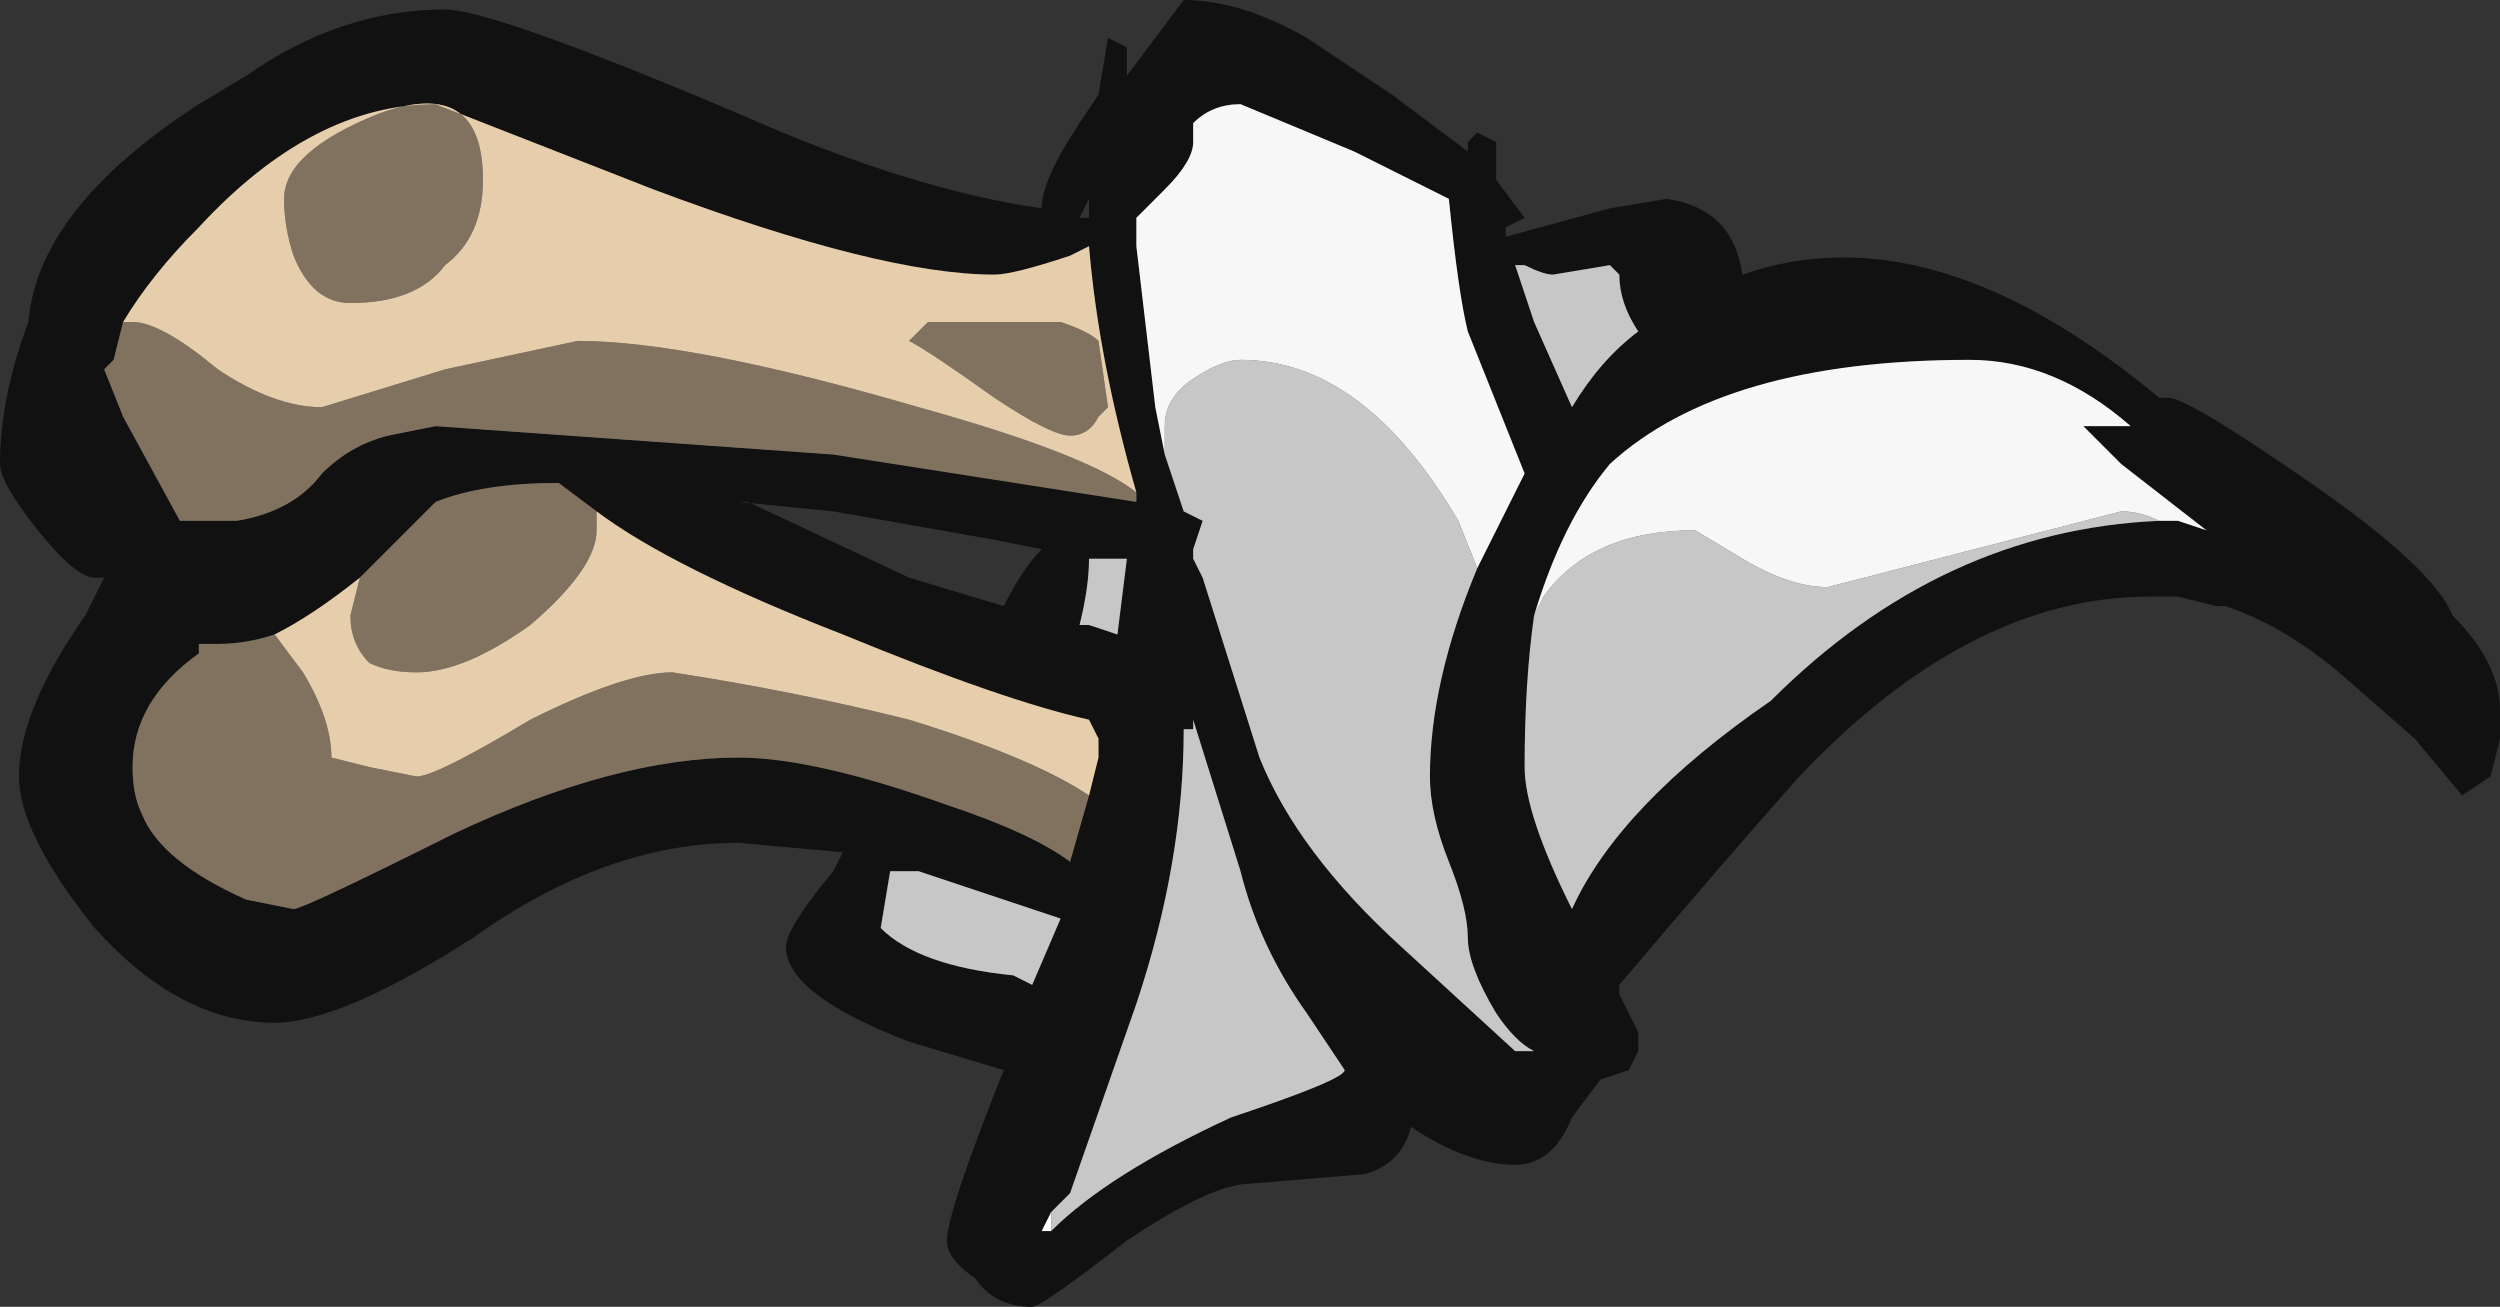 <?xml version="1.0" encoding="UTF-8" standalone="no"?>
<svg xmlns:ffdec="https://www.free-decompiler.com/flash" xmlns:xlink="http://www.w3.org/1999/xlink" ffdec:objectType="frame" height="48.3px" width="92.4px" xmlns="http://www.w3.org/2000/svg">
  <rect width="100%" height="100%" fill="#333333" stroke="none"/>
  <g transform="matrix(1.0, 0.0, 0.0, 1.0, 41.3, 24.15)">
    <use ffdec:characterId="180" height="6.9" transform="matrix(7.0, 0.0, 0.0, 7.0, -41.3, -24.15)" width="13.2" xlink:href="#shape0"/>
  </g>
  <defs>
    <g id="shape0" transform="matrix(1.0, 0.0, 0.0, 1.0, 5.9, 3.45)">
      <path d="M1.85 -2.7 L1.9 -2.75 2.0 -2.7 2.0 -2.5 2.15 -2.3 2.05 -2.25 2.05 -2.2 2.6 -2.35 2.9 -2.4 Q3.25 -2.35 3.3 -2.0 4.3 -2.35 5.5 -1.35 L5.55 -1.35 Q5.65 -1.35 6.3 -0.9 6.95 -0.45 7.05 -0.2 7.3 0.05 7.3 0.3 L7.3 0.45 7.25 0.65 7.1 0.75 6.85 0.45 6.45 0.1 Q6.15 -0.15 5.85 -0.25 L5.8 -0.25 5.6 -0.3 5.45 -0.3 Q4.5 -0.3 3.6 0.65 3.2 1.1 2.65 1.75 L2.65 1.8 2.75 2.0 2.75 2.1 2.7 2.2 2.55 2.25 2.4 2.45 Q2.3 2.7 2.1 2.7 1.85 2.7 1.55 2.5 1.5 2.7 1.3 2.75 L0.7 2.8 Q0.5 2.8 0.05 3.1 -0.4 3.45 -0.45 3.45 -0.65 3.45 -0.75 3.3 -0.9 3.2 -0.9 3.1 -0.9 2.95 -0.6 2.2 L-1.1 2.05 Q-1.75 1.8 -1.75 1.55 -1.75 1.45 -1.5 1.15 L-1.45 1.05 -2.0 1.0 Q-2.7 1.0 -3.4 1.5 -4.1 1.95 -4.45 1.95 -4.95 1.95 -5.4 1.45 -5.8 0.95 -5.8 0.65 -5.8 0.3 -5.45 -0.2 L-5.35 -0.4 -5.4 -0.4 Q-5.5 -0.4 -5.7 -0.65 -5.9 -0.9 -5.9 -1.0 -5.9 -1.35 -5.75 -1.75 -5.7 -2.35 -4.85 -2.9 L-4.6 -3.05 Q-4.1 -3.4 -3.55 -3.4 -3.3 -3.4 -2.0 -2.85 -1.1 -2.45 -0.4 -2.35 -0.4 -2.5 -0.2 -2.8 L-0.1 -2.95 -0.05 -3.25 0.05 -3.2 0.05 -3.05 0.35 -3.45 Q0.65 -3.45 1.0 -3.25 L1.45 -2.95 1.85 -2.65 1.85 -2.7 M2.1 -2.05 L2.2 -1.75 2.4 -1.3 Q2.55 -1.55 2.75 -1.7 2.65 -1.85 2.65 -2.0 L2.6 -2.05 2.3 -2.0 Q2.25 -2.0 2.15 -2.05 L2.1 -2.05 M1.9 -0.45 L2.15 -0.95 1.85 -1.7 Q1.8 -1.9 1.75 -2.4 1.55 -2.5 1.25 -2.65 L0.65 -2.9 Q0.5 -2.9 0.4 -2.8 L0.4 -2.7 Q0.4 -2.6 0.25 -2.45 L0.1 -2.3 0.1 -2.15 0.2 -1.3 0.25 -1.05 0.35 -0.75 0.45 -0.7 0.4 -0.55 0.4 -0.5 0.45 -0.4 0.75 0.55 Q0.95 1.05 1.5 1.55 L2.1 2.1 2.2 2.1 Q2.1 2.05 2.0 1.9 1.85 1.65 1.85 1.5 1.85 1.35 1.75 1.1 1.65 0.85 1.65 0.65 1.65 0.15 1.9 -0.45 M-5.25 -1.75 L-5.3 -1.55 -5.35 -1.5 -5.25 -1.25 -4.95 -0.7 -4.65 -0.7 Q-4.35 -0.75 -4.2 -0.95 -4.05 -1.1 -3.85 -1.15 L-3.6 -1.2 -1.5 -1.05 0.1 -0.8 0.1 -0.85 Q-0.1 -1.55 -0.15 -2.15 L-0.25 -2.1 Q-0.55 -2.0 -0.65 -2.0 -1.25 -2.0 -2.45 -2.45 L-3.6 -2.9 Q-4.25 -2.9 -4.85 -2.25 -5.1 -2.0 -5.25 -1.75 M5.5 -0.7 L5.6 -0.7 5.75 -0.65 5.3 -1.0 5.1 -1.2 5.35 -1.2 Q4.95 -1.55 4.5 -1.55 3.2 -1.55 2.6 -1.0 2.35 -0.7 2.2 -0.2 2.15 0.15 2.15 0.6 2.15 0.85 2.4 1.35 2.65 0.8 3.45 0.25 4.35 -0.65 5.5 -0.7 M0.3 0.05 L0.3 0.05 M-0.35 3.05 Q-0.05 2.75 0.6 2.45 1.2 2.25 1.2 2.2 L1.0 1.9 Q0.75 1.55 0.65 1.15 L0.4 0.35 0.4 0.4 0.35 0.4 Q0.35 1.1 0.1 1.85 L-0.25 2.85 -0.35 2.95 -0.4 3.05 -0.35 3.05 M-4.45 -0.1 Q-4.6 -0.05 -4.75 -0.05 L-4.85 -0.05 -4.85 0.0 Q-5.2 0.25 -5.2 0.6 -5.2 0.75 -5.15 0.85 -5.05 1.1 -4.6 1.3 L-4.35 1.35 Q-4.3 1.35 -3.5 0.95 -2.65 0.55 -2.0 0.55 -1.6 0.55 -0.9 0.8 -0.45 0.95 -0.25 1.1 L-0.15 0.75 -0.1 0.55 -0.1 0.45 -0.15 0.35 Q-0.6 0.25 -1.45 -0.1 -2.35 -0.45 -2.75 -0.75 L-2.95 -0.9 Q-3.35 -0.9 -3.6 -0.8 L-4.0 -0.4 Q-4.25 -0.2 -4.45 -0.1 M-0.15 -2.4 L-0.2 -2.3 -0.15 -2.3 -0.15 -2.4 M-1.95 -0.8 L-1.1 -0.4 -0.6 -0.25 Q-0.5 -0.45 -0.4 -0.55 L-0.65 -0.6 -1.5 -0.75 -2.0 -0.8 -1.95 -0.8 M-0.15 -0.15 L0.0 -0.1 0.05 -0.5 -0.15 -0.5 Q-0.15 -0.35 -0.2 -0.15 L-0.15 -0.15 M-1.25 1.45 Q-1.05 1.65 -0.55 1.7 L-0.45 1.75 -0.3 1.4 -1.05 1.15 -1.2 1.15 -1.25 1.45" fill="#111111" fill-rule="evenodd" stroke="none"/>
      <path d="M-0.35 2.95 L-0.35 3.05 -0.4 3.05 -0.35 2.95" fill="#ffffff" fill-rule="evenodd" stroke="none"/>
      <path d="M0.1 -0.85 L0.1 -0.8 -1.5 -1.05 -3.6 -1.2 -3.85 -1.15 Q-4.05 -1.1 -4.2 -0.95 -4.35 -0.75 -4.65 -0.7 L-4.95 -0.7 -5.25 -1.25 -5.35 -1.5 -5.3 -1.55 -5.25 -1.75 -5.2 -1.75 Q-5.05 -1.75 -4.75 -1.5 -4.45 -1.3 -4.2 -1.3 L-3.55 -1.5 -2.85 -1.65 Q-2.25 -1.65 -1.05 -1.3 -0.15 -1.05 0.1 -0.85 M-3.55 -2.05 Q-3.7 -1.85 -4.05 -1.85 -4.25 -1.85 -4.35 -2.1 -4.4 -2.25 -4.4 -2.4 -4.4 -2.65 -3.9 -2.85 -3.35 -3.05 -3.35 -2.5 -3.35 -2.2 -3.55 -2.05 M-0.15 0.75 L-0.25 1.1 Q-0.45 0.95 -0.9 0.8 -1.6 0.55 -2.0 0.55 -2.65 0.55 -3.5 0.95 -4.3 1.35 -4.35 1.35 L-4.6 1.3 Q-5.05 1.1 -5.15 0.85 -5.2 0.75 -5.2 0.6 -5.2 0.25 -4.85 0.0 L-4.85 -0.05 -4.75 -0.05 Q-4.6 -0.05 -4.45 -0.1 L-4.3 0.1 Q-4.15 0.35 -4.15 0.55 L-3.95 0.6 -3.7 0.65 Q-3.6 0.65 -3.1 0.35 -2.6 0.1 -2.35 0.1 -1.7 0.2 -1.1 0.35 -0.45 0.55 -0.15 0.75 M-4.0 -0.4 L-3.6 -0.8 Q-3.35 -0.9 -2.95 -0.9 L-2.75 -0.75 -2.75 -0.65 Q-2.75 -0.45 -3.1 -0.15 -3.45 0.1 -3.7 0.1 -3.85 0.1 -3.95 0.05 -4.05 -0.05 -4.05 -0.2 L-4.0 -0.4 M-0.25 -1.15 Q-0.35 -1.15 -0.65 -1.35 -1.0 -1.6 -1.1 -1.65 L-1.0 -1.75 -0.3 -1.75 Q-0.15 -1.7 -0.1 -1.65 L-0.05 -1.3 -0.1 -1.25 Q-0.15 -1.15 -0.25 -1.15" fill="#80725f" fill-rule="evenodd" stroke="none"/>
      <path d="M0.1 -0.85 Q-0.15 -1.05 -1.05 -1.3 -2.25 -1.65 -2.85 -1.65 L-3.55 -1.5 -4.2 -1.3 Q-4.45 -1.3 -4.75 -1.5 -5.05 -1.75 -5.2 -1.75 L-5.25 -1.75 Q-5.1 -2.0 -4.85 -2.25 -4.25 -2.9 -3.6 -2.9 L-2.45 -2.45 Q-1.25 -2.0 -0.65 -2.0 -0.55 -2.0 -0.25 -2.1 L-0.15 -2.15 Q-0.1 -1.55 0.1 -0.85 M-3.55 -2.05 Q-3.35 -2.2 -3.35 -2.5 -3.35 -3.05 -3.9 -2.85 -4.4 -2.65 -4.4 -2.4 -4.4 -2.25 -4.35 -2.1 -4.25 -1.85 -4.05 -1.85 -3.7 -1.85 -3.55 -2.05 M-0.15 0.75 Q-0.45 0.55 -1.1 0.35 -1.7 0.2 -2.35 0.1 -2.6 0.1 -3.1 0.35 -3.6 0.65 -3.7 0.65 L-3.95 0.6 -4.15 0.55 Q-4.15 0.35 -4.3 0.1 L-4.45 -0.1 Q-4.25 -0.2 -4.0 -0.4 L-4.05 -0.2 Q-4.05 -0.05 -3.95 0.05 -3.85 0.1 -3.7 0.1 -3.45 0.1 -3.1 -0.15 -2.75 -0.45 -2.75 -0.65 L-2.75 -0.75 Q-2.35 -0.45 -1.45 -0.1 -0.6 0.25 -0.15 0.35 L-0.1 0.45 -0.1 0.55 -0.15 0.75 M-0.25 -1.15 Q-0.15 -1.15 -0.1 -1.25 L-0.05 -1.3 -0.1 -1.65 Q-0.15 -1.7 -0.3 -1.75 L-1.0 -1.75 -1.1 -1.65 Q-1.0 -1.6 -0.65 -1.35 -0.35 -1.15 -0.25 -1.15" fill="#e6cdac" fill-rule="evenodd" stroke="none"/>
      <path d="M2.1 -2.05 L2.15 -2.05 Q2.25 -2.0 2.3 -2.0 L2.6 -2.05 2.65 -2.0 Q2.65 -1.85 2.75 -1.7 2.55 -1.55 2.4 -1.3 L2.2 -1.75 2.1 -2.05 M0.25 -1.05 L0.25 -1.2 Q0.25 -1.35 0.4 -1.45 0.55 -1.55 0.65 -1.55 1.3 -1.55 1.8 -0.7 L1.9 -0.45 Q1.65 0.15 1.65 0.65 1.65 0.85 1.75 1.1 1.85 1.35 1.85 1.5 1.85 1.65 2.0 1.9 2.1 2.05 2.2 2.1 L2.1 2.1 1.5 1.55 Q0.95 1.05 0.75 0.55 L0.45 -0.4 0.4 -0.5 0.4 -0.55 0.45 -0.7 0.35 -0.75 0.25 -1.05 M2.2 -0.2 L2.25 -0.3 Q2.5 -0.65 3.05 -0.65 L3.3 -0.5 Q3.55 -0.35 3.75 -0.35 L5.3 -0.75 Q5.4 -0.75 5.5 -0.7 4.35 -0.65 3.45 0.25 2.65 0.8 2.4 1.35 2.15 0.85 2.15 0.6 2.15 0.15 2.2 -0.2 M-0.35 2.95 L-0.25 2.85 0.1 1.85 Q0.35 1.1 0.35 0.4 L0.4 0.4 0.4 0.35 0.65 1.15 Q0.75 1.55 1.0 1.9 L1.2 2.2 Q1.2 2.25 0.6 2.45 -0.05 2.75 -0.35 3.05 L-0.35 2.95 M-1.25 1.45 L-1.2 1.15 -1.05 1.15 -0.3 1.4 -0.45 1.75 -0.55 1.7 Q-1.05 1.65 -1.25 1.45 M-0.15 -0.15 L-0.2 -0.15 Q-0.15 -0.35 -0.15 -0.5 L0.05 -0.5 0.0 -0.1 -0.15 -0.15" fill="#c7c7c7" fill-rule="evenodd" stroke="none"/>
      <path d="M0.25 -1.05 L0.2 -1.3 0.1 -2.15 0.1 -2.3 0.25 -2.45 Q0.4 -2.6 0.4 -2.7 L0.4 -2.8 Q0.5 -2.9 0.65 -2.9 L1.25 -2.65 Q1.55 -2.5 1.75 -2.4 1.8 -1.9 1.85 -1.7 L2.15 -0.95 1.9 -0.45 1.8 -0.7 Q1.3 -1.55 0.65 -1.55 0.55 -1.55 0.4 -1.45 0.25 -1.35 0.25 -1.2 L0.25 -1.05 M2.2 -0.2 Q2.35 -0.7 2.6 -1.0 3.2 -1.55 4.5 -1.55 4.95 -1.55 5.35 -1.2 L5.1 -1.2 5.3 -1.0 5.75 -0.65 5.6 -0.7 5.5 -0.7 Q5.4 -0.75 5.3 -0.75 L3.75 -0.35 Q3.55 -0.35 3.3 -0.5 L3.05 -0.65 Q2.5 -0.65 2.25 -0.3 L2.2 -0.2" fill="#f7f7f7" fill-rule="evenodd" stroke="none"/>
    </g>
  </defs>
</svg>
